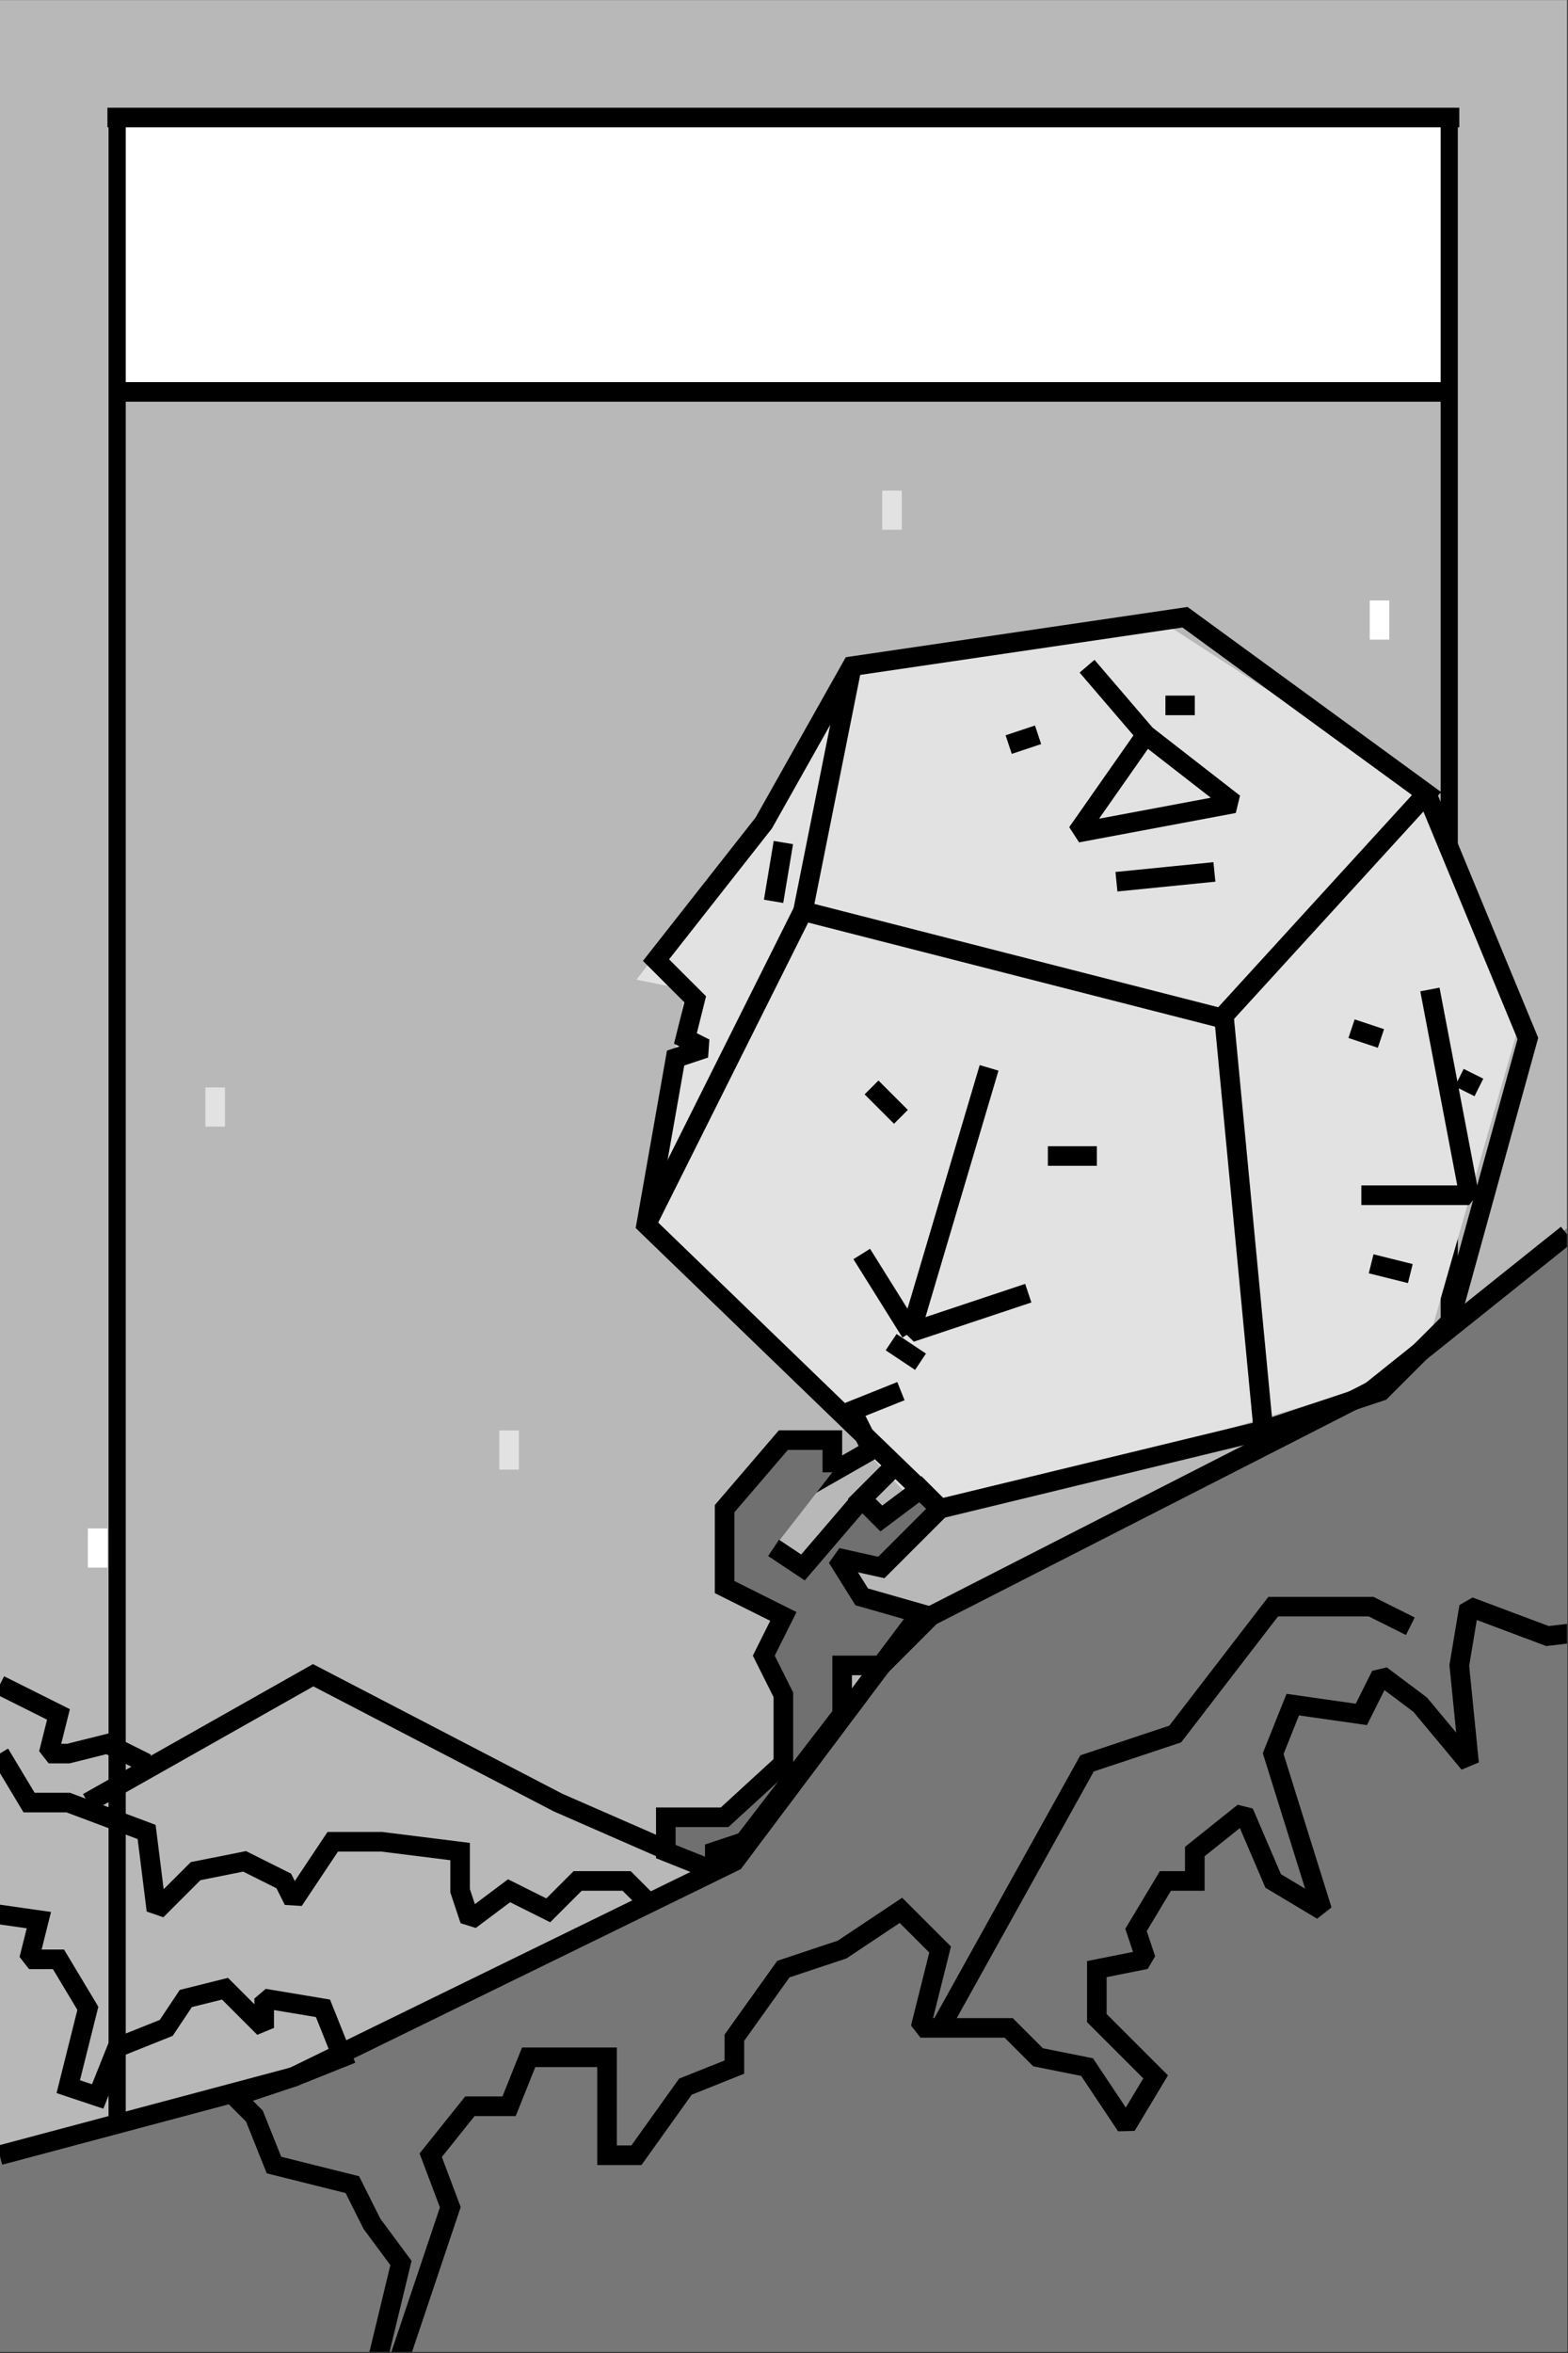 <?xml version="1.0" encoding="UTF-8" standalone="no"?>
<!DOCTYPE svg PUBLIC "-//W3C//DTD SVG 1.1//EN" "http://www.w3.org/Graphics/SVG/1.1/DTD/svg11.dtd">
<svg width="100%" height="100%" viewBox="0 0 160 240" version="1.1" xmlns="http://www.w3.org/2000/svg" xmlns:xlink="http://www.w3.org/1999/xlink" xml:space="preserve" xmlns:serif="http://www.serif.com/" style="fill-rule:evenodd;clip-rule:evenodd;stroke-miterlimit:1;">
    <rect x="0" y="0" width="160" height="240" fill="#333333" stroke="none"/>
    <g id="mass" transform="matrix(0.784,0,0,1.043,-80,15.652)">
        <rect x="102" y="-15" width="204" height="230" style="fill:none;"/>
        <clipPath id="_clip1">
            <rect x="102" y="-15" width="204" height="230"/>
        </clipPath>
        <g clip-path="url(#_clip1)">
            <g transform="matrix(1.275,0,0,0.958,102,-15)">
                <rect x="0" y="0" width="160" height="240" style="fill:rgb(184,184,184);"/>
            </g>
            <g transform="matrix(1.275,0,0,0.958,102,-49.5)">
                <rect x="12" y="48" width="136" height="28" style="fill:white;"/>
            </g>
            <g transform="matrix(1.275,0,0,0.958,102,-15)">
                <path d="M12,40L148,40" style="fill:none;stroke:black;stroke-width:2px;"/>
            </g>
            <g transform="matrix(1.275,0,0,0.958,102,-41.833)">
                <path d="M12,40L148,40" style="fill:none;stroke:black;stroke-width:2px;stroke-linecap:square;"/>
            </g>
            <g transform="matrix(3.612,0,0,3.45,30.6,-169.1)">
                <path d="M72,48L72,108L24,108L24,48" style="fill:none;stroke:black;stroke-width:0.62px;stroke-miterlimit:1.5;"/>
            </g>
            <g transform="matrix(1.275,0,0,0.958,102,-15)">
                <rect x="21" y="111" width="2" height="4" style="fill:rgb(226,226,226);"/>
            </g>
            <g transform="matrix(1.275,0,0,0.958,140.25,18.542)">
                <rect x="21" y="111" width="2" height="4" style="fill:rgb(226,226,226);"/>
            </g>
            <g transform="matrix(1.275,0,0,0.958,190.091,-73.368)">
                <rect x="21" y="111" width="2" height="4" style="fill:rgb(226,226,226);"/>
            </g>
            <g transform="matrix(1.275,0,0,0.958,127.713,-101.828)">
                <rect x="21" y="111" width="2" height="4" style="fill:white;"/>
            </g>
            <g transform="matrix(1.275,0,0,0.958,253.54,-62.625)">
                <rect x="21" y="111" width="2" height="4" style="fill:white;"/>
            </g>
            <g transform="matrix(1.275,0,0,0.958,86.7,28.125)">
                <rect x="21" y="111" width="2" height="4" style="fill:white;"/>
            </g>
            <g transform="matrix(0.717,0,0,0.359,184.875,47.292)">
                <path d="M142.222,41.333L160,106.667L142.222,200L53.333,240L1.778,160L8.889,96L-0,93.333L26.667,41.333L39.111,8L94.222,-5.333L142.222,41.333Z" style="fill:rgb(226,226,226);"/>
            </g>
            <g transform="matrix(1.275,0,0,0.458,102,105.085)">
                <path d="M160,0L160,240L0,240L0,198.15L33,177.224L75,137.466C75,137.466 87.528,92.378 95,83.061C122.812,48.382 140.863,39.323 160,0Z" style="fill:rgb(119,119,119);"/>
            </g>
            <g transform="matrix(1.275,0,0,0.958,102,-15)">
                <path d="M9,184L32,171L57,184L73,191" style="fill:none;stroke:black;stroke-width:2px;stroke-miterlimit:1.5;"/>
            </g>
            <g transform="matrix(1.275,0,0,0.958,102,-15)">
                <path d="M96,207L111,180L120,177L130,164L140,164L144,166" style="fill:none;stroke:black;stroke-width:2px;stroke-miterlimit:1.5;"/>
            </g>
            <g transform="matrix(1.275,0,0,0.958,102,-15)">
                <path d="M92,142L87,144L89,148L82,152L79,155L80,151" style="fill:none;stroke:black;stroke-width:2px;stroke-miterlimit:1.5;"/>
            </g>
            <g transform="matrix(1.275,0,0,0.958,102,-15)">
                <path d="M85,150.286L85,147L80,147L74,154L74,162L80,165L78,169L80,173L80,180L74,185.5L68,185.5L68,189L73,191L73,189L76,188L86,175L86,170L90,170L95,165L88,163L85.5,159L90,160L96,154L94,152L90,155L88,153L92,149L88,153L82,160L79,158" style="fill:rgb(112,112,112);stroke:black;stroke-width:2px;stroke-miterlimit:1.5;"/>
            </g>
            <g transform="matrix(1.275,0,0,0.958,102,-15)">
                <path d="M101,109L93,136L105,132" style="fill:none;stroke:black;stroke-width:2px;stroke-miterlimit:1.5;"/>
            </g>
            <g transform="matrix(1.275,0,0,0.958,102,-15)">
                <path d="M93,136L88,128" style="fill:none;stroke:black;stroke-width:2px;stroke-miterlimit:1.5;"/>
            </g>
            <g transform="matrix(1.275,0,0,0.958,102,-15)">
                <path d="M89,111L92,114" style="fill:none;stroke:black;stroke-width:2px;stroke-miterlimit:1.5;"/>
            </g>
            <g transform="matrix(1.275,0,0,0.958,102,-15)">
                <path d="M107,118L112,118" style="fill:none;stroke:black;stroke-width:2px;stroke-miterlimit:1.5;"/>
            </g>
            <g transform="matrix(1.275,0,0,0.958,102,-15)">
                <path d="M91,137L94,139" style="fill:none;stroke:black;stroke-width:2px;stroke-miterlimit:1.5;"/>
            </g>
            <g transform="matrix(1.275,0,0,0.958,102,-15)">
                <path d="M80,86L79,92" style="fill:none;stroke:black;stroke-width:2px;stroke-miterlimit:1.5;"/>
            </g>
            <g transform="matrix(1.275,0,0,0.958,102,-15)">
                <path d="M138,105L141,106" style="fill:none;stroke:black;stroke-width:2px;stroke-miterlimit:1.5;"/>
            </g>
            <g transform="matrix(1.275,0,0,0.958,102,-15)">
                <path d="M149,110L151,111" style="fill:none;stroke:black;stroke-width:2px;stroke-miterlimit:1.5;"/>
            </g>
            <g transform="matrix(1.275,0,0,0.958,102,-15)">
                <path d="M146,101L150,122L139,122" style="fill:none;stroke:black;stroke-width:2px;stroke-miterlimit:1.5;"/>
            </g>
            <g transform="matrix(1.275,0,0,0.958,102,-15)">
                <path d="M140,129L144,130" style="fill:none;stroke:black;stroke-width:2px;stroke-miterlimit:1.5;"/>
            </g>
            <g transform="matrix(1.275,0,0,0.958,102,-15)">
                <path d="M111,68L117,75L126,82L110,85L117,75" style="fill:none;stroke:black;stroke-width:2px;stroke-miterlimit:1.5;"/>
            </g>
            <g transform="matrix(1.275,0,0,0.958,102,-15)">
                <path d="M103,76L106,75" style="fill:none;stroke:black;stroke-width:2px;stroke-miterlimit:1.5;"/>
            </g>
            <g transform="matrix(1.275,0,0,0.958,102,-15)">
                <path d="M119,72L122,72" style="fill:none;stroke:black;stroke-width:2px;stroke-miterlimit:1.5;"/>
            </g>
            <g transform="matrix(1.275,0,0,0.958,102,-15)">
                <path d="M114,90L124,89" style="fill:none;stroke:black;stroke-width:2px;stroke-miterlimit:1.5;"/>
            </g>
            <g transform="matrix(1.275,0,0,0.958,102,-15)">
                <path d="M184,164L158,167L150,164L149,170L150,180L145,174L141,171L139,175L132,174L130,179L135,195L130,192L127,185L122,189L122,192L119,192L116,197L117,200L112,201L112,206L118,212L115,217L111,211L106,210L103,207L94,207L96,199L92,195L86,199L80,201L75,208L75,211L70,213L65,220L62,220L62,210L54,210L52,215L48,215L44,220L46,225.306L33,264L184,264L184,164Z" style="fill:none;stroke:black;stroke-width:2px;stroke-miterlimit:1.5;"/>
            </g>
            <g transform="matrix(1.275,0,0,0.958,102,-15)">
                <path d="M40.962,231L38,227L36,223L28,221L26,216L24,214L30,212L35,210L33,205L27,204L27,207L23,203L19,204L17,207L12,209L10,214L7,213L9,205L6,200L3,200L4,196L-24,192L-24,264L33,264L40.962,231Z" style="fill:none;stroke:black;stroke-width:2px;stroke-miterlimit:1.5;"/>
            </g>
            <g transform="matrix(1.275,0,0,0.958,102,-15)">
                <path d="M0,179L3,184L7,184L15,187L16,195L20,191L25,190L29,192L30,194L34,188L39,188L47,189L47,193L48,196L52,193L56,195L59,192L64,192L66,194" style="fill:none;stroke:black;stroke-width:2px;stroke-miterlimit:1.5;"/>
            </g>
            <g transform="matrix(1.275,0,0,0.958,102,-15)">
                <path d="M15,180L11,178L7,179L5,179L6,175L0,172" style="fill:none;stroke:black;stroke-width:2px;stroke-miterlimit:1.5;"/>
            </g>
            <g transform="matrix(1.275,0,0,0.958,102,-15)">
                <path d="M0,220L30,212L75,190L93,166L140,142L160,126" style="fill:none;stroke:black;stroke-width:2px;stroke-miterlimit:1.5;"/>
            </g>
            <g transform="matrix(1.275,0,0,0.958,102,-15)">
                <path d="M124.659,104L145.659,81L156,106L148,135L141,142L129,146L96,154L66,125L69,108L72,107L70,106L71,102L67,98L78,84L87,68L121,63L145.659,81L124.659,104Z" style="fill:none;stroke:black;stroke-width:2px;stroke-miterlimit:1.5;"/>
            </g>
            <g transform="matrix(1.275,0,0,0.958,102,-15)">
                <path d="M82,93L87,68L82,93Z" style="fill:none;stroke:black;stroke-width:2px;stroke-miterlimit:1.5;"/>
            </g>
            <g transform="matrix(1.275,0,0,0.958,102,-15)">
                <path d="M66,125L82,93L125,104L129,146" style="fill:none;stroke:black;stroke-width:2px;stroke-miterlimit:1.5;"/>
            </g>
        </g>
    </g>
</svg>
